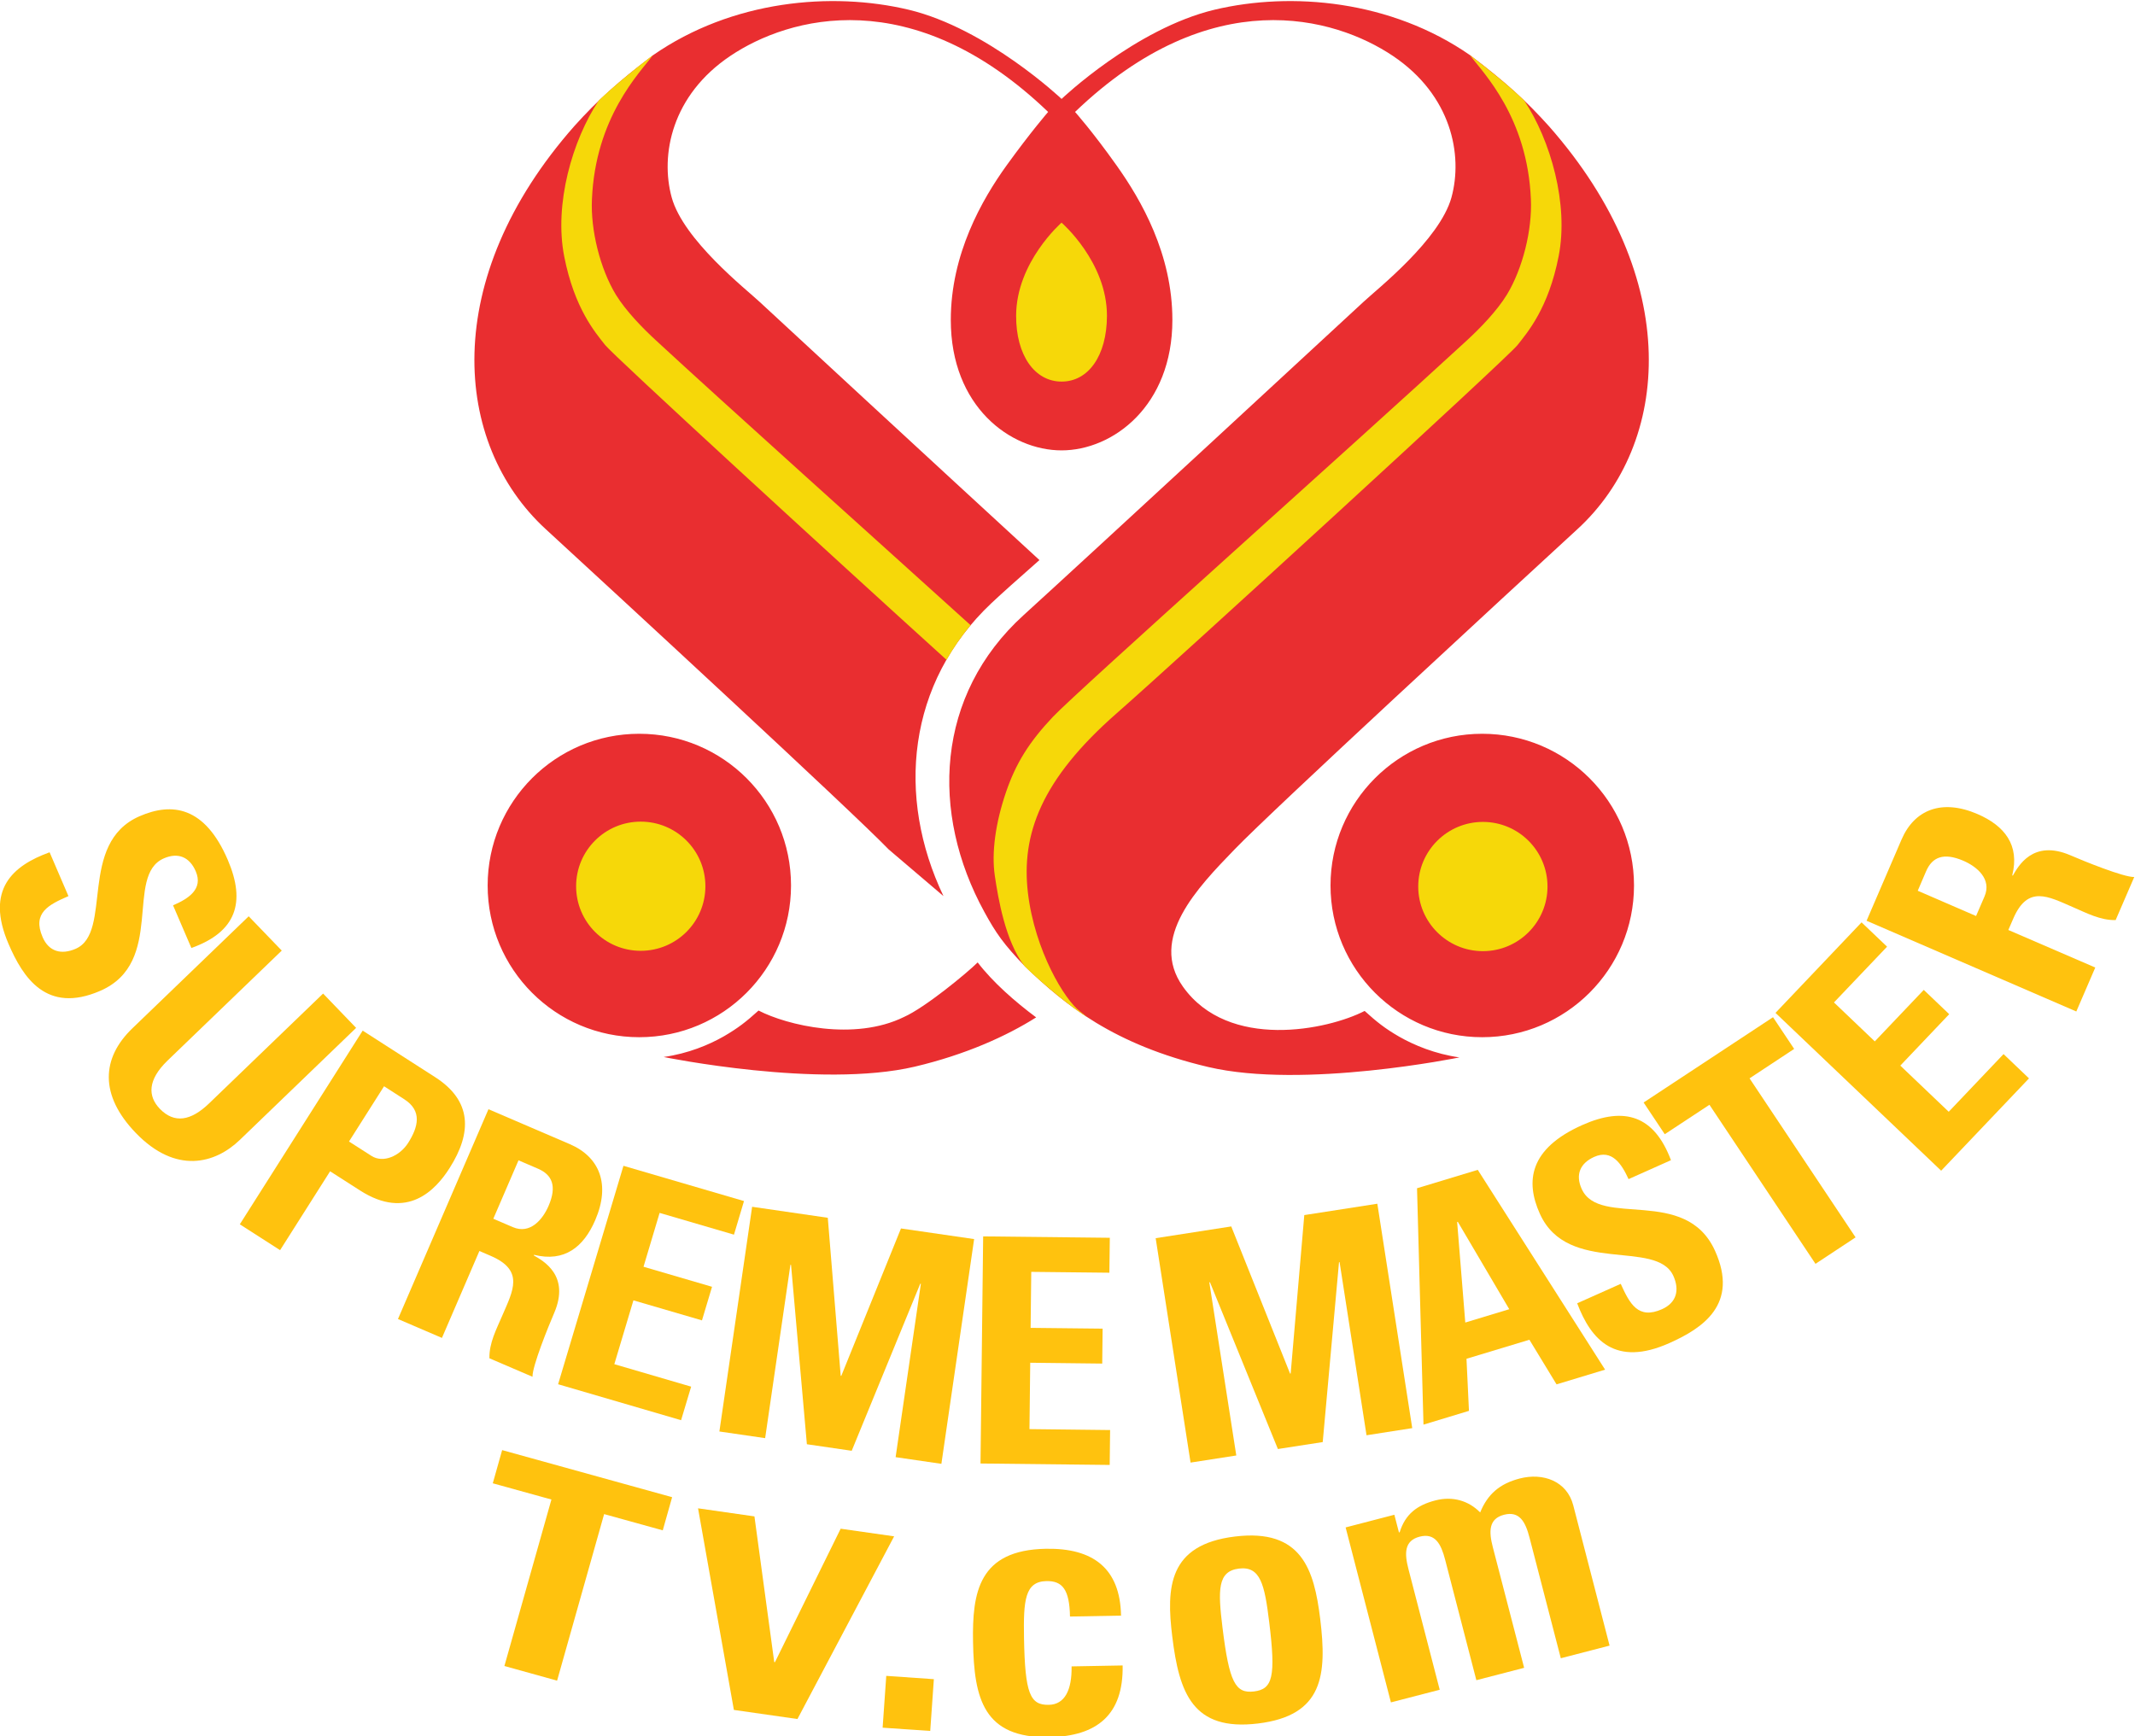 <svg width="800" height="650.7" version="1.1" viewBox="0 0 800 650.7" xml:space="preserve" xmlns="http://www.w3.org/2000/svg"><g transform="matrix(1.333 0 0 -1.333 -123.99 1434.9)"><path d="m367.84 805.88c-3.012-2.982-14.766-12.697-20.749-15.354-13.952-6.843-32.79-2.331-40.85 1.825-3.441-3.115-5.755-4.932-9.757-7.25-4.157-2.374-9.989-4.829-16.909-5.811 0 0 43.884-8.99 70.61-2.708 14.197 3.36 25.719 8.553 34.092 13.845-5.871 4.371-12.123 9.817-16.438 15.452m-52.467 21.631c0 23.547-19.082 42.65-42.667 42.65-23.538 0-42.611-19.103-42.611-42.65 0-23.555 19.073-42.654 42.611-42.654 23.585 0 42.667 19.099 42.667 42.654m194.28 42.65c-23.525 0-42.628-19.103-42.628-42.65 0-23.555 19.103-42.654 42.628-42.654 23.577 0 42.684 19.099 42.684 42.654 0 23.547-19.107 42.65-42.684 42.65m-33.034-77.92c-10.31-5.326-38.275-11.218-51.083 6.83-9.642 13.601 4.079 27.789 14.501 38.566 10.55 10.957 77.616 72.787 96.428 90.077 26.143 24.001 29.902 70.276-8.095 113.32-6.441 7.165-12.243 12.418-22.077 19.874-22.283 15.486-50.226 17.95-71.883 12.804-22.287-5.326-42.984-25.076-42.984-25.076s-20.924 19.81-42.993 25.076c-21.623 5.146-49.604 2.683-71.878-12.804-9.813-7.456-15.615-12.71-22.064-19.874-38.005-43.044-34.217-89.319-8.099-113.32 18.82-17.29 85.861-79.12 96.445-90.077l15.388-13.108c-13.31 27.918-10.267 59.966 13.485 82.356 2.79 2.631 7.383 6.728 13.494 12.11-27.686 25.436-75.671 69.792-78.688 72.611-3.767 3.522-21.383 17.376-24.682 29.323-3.278 11.977 0 28.723 16.459 39.787 16.429 11.047 51.194 20.881 89.357-15.739 0 0-4.804-5.519-11.698-15.058-6.895-9.599-15.666-24.879-15.666-43.425 0-24.331 16.729-36.663 31.14-36.663 14.419 0 31.148 12.487 31.148 36.663 0 18.546-8.776 33.72-15.671 43.425-6.796 9.59-11.69 15.058-11.69 15.058 38.146 36.62 72.915 26.786 89.37 15.739 16.438-11.064 19.72-27.81 16.438-39.787-3.321-11.947-20.941-25.801-24.699-29.323-3.754-3.51-79.54-73.533-95.545-88.068-24.794-22.484-26.315-55.655-11.047-83.478 3.218-5.879 5.352-9.007 11.51-15.396 11.176-10.691 24.721-21.893 51.43-28.187 26.765-6.291 70.593 2.7 70.593 2.7-6.891 0.986-12.727 3.441-16.905 5.815-3.985 2.292-6.312 4.148-9.74 7.25" fill="#e92e30"/><path d="m391.42 969.17c7.512-0.021 12.731 7.25 12.761 18.456 0.034 15.186-12.761 26.225-12.761 26.225s-12.727-11.06-12.77-26.135c-0.043-11.18 5.254-18.546 12.77-18.546m118.44-123.79c-10.031 0-18.177-8.133-18.177-18.173 0-10.014 8.146-18.16 18.177-18.16s18.16 8.146 18.16 18.16c0 10.04-8.129 18.173-18.16 18.173m-236.74 0.077c-10.031 0-18.156-8.129-18.156-18.156 0-10.04 8.125-18.156 18.156-18.156 10.053 0 18.182 8.116 18.182 18.156 0 10.027-8.129 18.156-18.182 18.156m248.33 202.76c-4.379 4.187-10.031 8.78-15.272 12.74 3.84-5.048 16.215-17.479 17.175-40.524 0.39-8.664-2.31-19.497-6.732-26.803-2.85-4.649-7.542-9.457-11.3-12.92-29.674-27.343-109.54-98.6-116.3-105.76-6.753-7.139-10.434-13.117-13.168-21.061-3.008-8.759-4.152-17.136-3.197-23.624 0.947-6.389 2.948-18.315 8.257-25.312 2.074-2.155 11.154-10.391 17.689-14.428 0.086-0.069-1.311 1.058-1.95 1.556-4.247 3.085-12.752 17.016-14.689 33.372-1.915 16.386 3.668 31.826 25.008 50.517 17.222 15.105 109.9 99.959 112.64 103.49 2.747 3.514 8.682 10.284 11.544 24.974 2.875 14.591-2.28 32.618-9.706 43.785m-255.32-54.614c-4.418 7.293-7.126 18.13-6.723 26.786 0.973 23.062 13.335 35.485 17.166 40.559-5.224-3.981-10.854-8.583-15.251-12.761-7.426-11.163-12.59-29.173-9.71-43.807 2.867-14.681 8.767-21.451 11.536-24.965 2.237-2.841 63.63-59.229 95.948-88.479 1.954 3.45 4.208 6.715 6.762 9.736-27.883 25.222-68.943 62.053-88.385 80.016-3.767 3.454-8.48 8.283-11.343 12.915" fill="#f6d809"/><g transform="matrix(4.285 0 0 4.285 -305.48 -1932)" fill="#ffc20e"><path d="m137.09 603.86-0.614-2.176-3.847 1.066-3.085-10.927-3.457 0.961 3.085 10.923-3.847 1.064 0.614 2.178z"/><path d="m138.79 603.13 3.7-0.53 1.299-9.558 0.046-7e-3 4.311 8.757 3.508-0.501-6.342-11.985-4.171 0.597z"/><path d="m154.26 591.92-0.238-3.396-3.123 0.213 0.239 3.4z"/><path d="m163.19 596.03c-0.031 1.765-0.494 2.345-1.54 2.325-1.425-0.025-1.518-1.274-1.476-3.746 0.068-3.624 0.39-4.398 1.624-4.372 1.046 0.017 1.524 0.968 1.497 2.522l3.349 0.061c0.059-3.226-1.671-4.647-4.806-4.704-4.322-0.077-4.941 2.526-5.008 6.244-0.058 3.25 0.366 6.036 4.783 6.116 3.086 0.055 4.869-1.28 4.926-4.386z"/><path d="m169.9 594.71c-0.397 3.226-0.267 6.04 4.114 6.569 4.381 0.531 5.191-2.17 5.59-5.396 0.45-3.69 0.206-6.351-4.081-6.871-4.285-0.519-5.171 2.005-5.623 5.698m6.358 0.96c-0.3 2.451-0.569 3.677-1.983 3.506-1.415-0.172-1.38-1.422-1.08-3.875 0.443-3.599 0.847-4.335 2.067-4.186 1.225 0.149 1.439 0.955 0.996 4.555"/><path d="m184.77 601.55 0.047 0.01c0.371 1.188 1.14 1.777 2.342 2.088 1.132 0.294 2.182-0.016 2.939-0.789 0.488 1.197 1.281 1.887 2.596 2.227 1.522 0.395 3.095-0.163 3.51-1.756l2.384-9.208-3.2-0.829-2.051 7.91c-0.264 1.023-0.651 1.77-1.674 1.504-1.018-0.264-0.999-1.105-0.734-2.13l2.054-7.912-3.135-0.812-2.049 7.909c-0.266 1.023-0.652 1.77-1.67 1.508-1.023-0.266-1-1.109-0.734-2.134l2.049-7.91-3.201-0.829-2.971 11.479 3.197 0.831z"/><path d="m93.557 640.16c-1.53 3.561 0.265 5.132 2.695 6.011l1.236-2.876c-1.305-0.567-2.379-1.103-1.698-2.685 0.416-0.972 1.247-1.173 2.172-0.77 2.459 1.07 0.122 6.924 4.19 8.696 2.139 0.931 4.281 0.643 5.787-2.861 1.203-2.799 0.552-4.733-2.386-5.784l-1.203 2.799c1.022 0.443 1.988 1.068 1.49 2.231-0.401 0.932-1.15 1.262-2.095 0.85-2.592-1.13 0.124-6.821-4.169-8.689-3.54-1.54-5.077 0.887-6.019 3.078"/><path d="m116.36 634.65-7.633-7.353c-1.611-1.55-4.185-2.278-6.827 0.466-2.382 2.475-2.249 4.904-0.222 6.855l7.634 7.353 2.169-2.25-7.486-7.21c-1.327-1.28-1.303-2.347-0.515-3.167 0.949-0.985 2.036-0.801 3.23 0.348l7.483 7.21z"/><path d="m116.79 634.47 4.757-3.055c2.414-1.55 2.422-3.636 0.948-5.957-0.915-1.443-2.785-3.463-5.881-1.473l-1.961 1.256-3.281-5.174-2.642 1.696zm-0.897-7.275 1.471-0.942c0.785-0.505 1.873 7e-3 2.41 0.852 0.658 1.039 0.936 2.098-0.254 2.861l-1.328 0.854z"/><path d="m121.99 614.31-2.885 1.239 5.937 13.765 5.33-2.289c1.966-0.843 2.686-2.644 1.673-4.989-0.756-1.755-2.011-2.774-4.014-2.274l-0.017-0.039c0.599-0.349 2.404-1.304 1.336-3.784-0.379-0.876-1.439-3.493-1.419-4.179l-2.827 1.213c-0.022 1.004 0.46 1.904 0.844 2.801 0.707 1.639 1.461 2.964-0.756 3.917l-0.745 0.322zm3.37 7.818 1.28-0.55c1.144-0.492 1.965 0.513 2.343 1.389 0.569 1.315 0.225 2.049-0.689 2.443l-1.281 0.551z"/><path d="m129.61 611.27 4.287 14.331 7.908-2.313-0.658-2.204-4.878 1.427-1.056-3.533 4.495-1.315-0.66-2.203-4.497 1.314-1.253-4.188 5.04-1.474-0.66-2.201z"/><path d="m140.19 608.17 2.148 14.743 4.964-0.722 0.847-10.364 0.039-6e-3 3.915 9.67 4.799-0.697-2.148-14.745-3.003 0.437 1.657 11.375-0.04 4e-3 -4.497-10.96-2.941 0.429-1.039 11.768-0.041 5e-3 -1.658-11.373z"/><path d="m157.32 606.07 0.174 14.901 8.309-0.092-0.029-2.292-5.124 0.056-0.043-3.674 4.724-0.051-0.026-2.292-4.723 0.054-0.05-4.354 5.29-0.061-0.027-2.289z"/><path d="m171.1 606.13-2.289 14.723 4.958 0.77 3.859-9.654 0.039 6e-3 0.894 10.393 4.792 0.745 2.289-14.722-2.999-0.468-1.767 11.358-0.038-6e-3 -1.068-11.799-2.941-0.456-4.456 10.941-0.042-7e-3 1.769-11.358z"/><path d="m186.38 608.62-0.424 15.509 3.985 1.207 8.353-13.109-3.185-0.965-1.781 2.927-4.127-1.248 0.162-3.417zm2.251 13.308-0.043-0.014 0.534-6.595 2.885 0.874z"/><path d="m202.51 613.97c-3.539-1.579-5.134 0.195-6.047 2.611l2.857 1.276c0.588-1.297 1.136-2.362 2.708-1.663 0.964 0.433 1.159 1.264 0.744 2.185-1.109 2.445-6.929 0.027-8.755 4.071-0.96 2.122-0.705 4.272 2.779 5.825 2.782 1.242 4.722 0.616 5.819-2.305l-2.782-1.243c-0.463 1.016-1.098 1.975-2.254 1.459-0.924-0.415-1.245-1.166-0.819-2.106 1.165-2.576 6.815 0.216 8.744-4.052 1.587-3.517-0.815-5.086-2.994-6.058"/><path d="m209.31 635.35 1.387-2.08-2.927-1.931 6.956-10.433-2.63-1.736-6.956 10.435-2.932-1.931-1.387 2.081z"/><path d="m220.34 625.28-10.868 10.354 5.646 5.939 1.674-1.595-3.484-3.659 2.678-2.555 3.213 3.378 1.669-1.593-3.208-3.374 3.176-3.028 3.597 3.784 1.669-1.594z"/><path d="m230.45 638.61-1.244-2.884-13.759 5.953 2.294 5.328c0.847 1.966 2.646 2.683 4.992 1.668 1.752-0.759 2.772-2.016 2.27-4.018l0.039-0.016c0.346 0.598 1.306 2.401 3.784 1.33 0.875-0.379 3.494-1.444 4.181-1.422l-1.221-2.827c-0.999-0.02-1.902 0.461-2.798 0.848-1.639 0.71-2.964 1.464-3.918-0.751l-0.323-0.746zm-7.82 3.38 0.553 1.28c0.495 1.146-0.508 1.965-1.383 2.343-1.319 0.568-2.051 0.229-2.448-0.687l-0.548-1.279z"/></g></g></svg>
